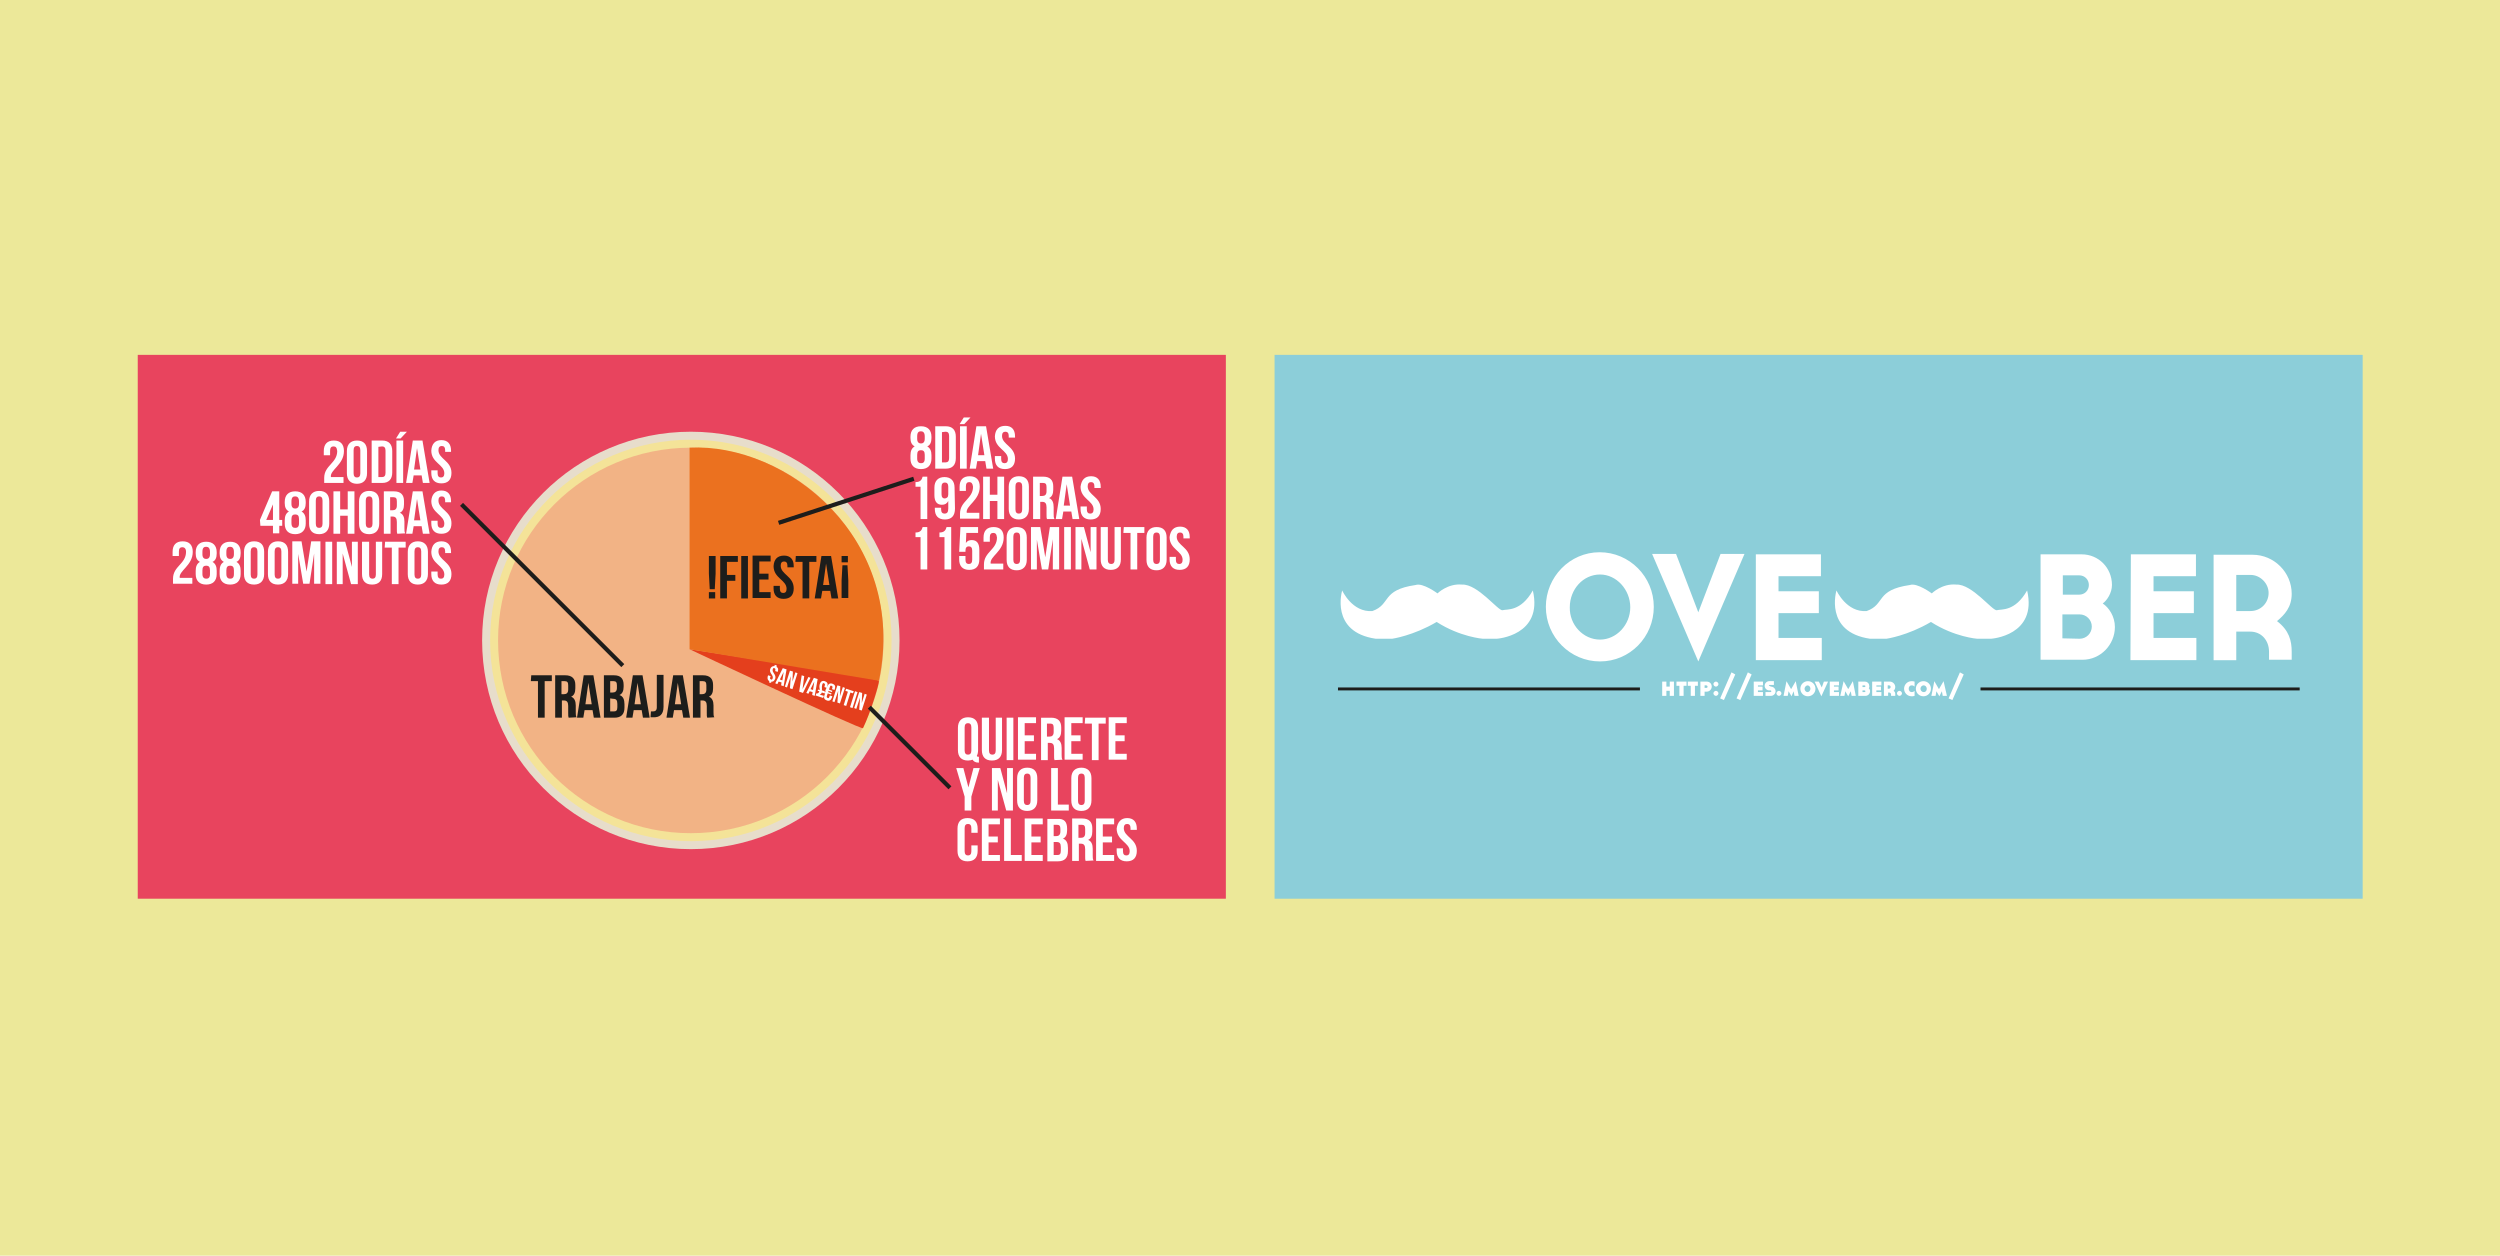 <svg xmlns="http://www.w3.org/2000/svg" viewBox="0 0 595.301 299"><path fill="#ECE899" d="M0 0h595.301v299h-595.301z"/><path fill="#E8445E" d="M32.8 84.5h259.101v129.5h-259.101z"/><circle fill="#E7DDCB" cx="164.5" cy="152.5" r="49.7"/><circle fill="#F4E398" cx="164.5" cy="152.5" r="47.8"/><circle fill="#F2B385" cx="164.5" cy="152.5" r="45.9"/><path fill="#fff" d="M79.4 106.3c-.5 0-.8.3-.8 1v1.1h-1.5v-1c0-1.6.8-2.5 2.399-2.5 1.601 0 2.4.9 2.4 2.5 0 3.3-3.4 4.5-3.101 6.2h3v1.4h-4.6v-1.2c0-3 3.1-3.5 3.1-6.4-.098-.9-.398-1.1-.898-1.1zM82.6 107.399c0-1.6.899-2.5 2.399-2.5 1.601 0 2.4.9 2.4 2.5v5.3c0 1.601-.9 2.5-2.4 2.5s-2.399-.899-2.399-2.5v-5.3zm1.6 5.3c0 .7.3 1 .8 1s.8-.3.8-1v-5.5c0-.699-.3-1-.8-1s-.8.301-.8 1v5.5zM88.5 104.899h2.5c1.601 0 2.4.9 2.4 2.5v5.101c0 1.6-.8 2.5-2.4 2.5h-2.5v-10.101zm1.6 1.5v7.2h.9c.5 0 .8-.3.8-1v-5.3c0-.7-.3-1-.8-1l-.9.1zM96.9 102.8l-1.5 1.6h-1.1l1-1.6h1.6zm-2.5 2.099h1.6v10.101h-1.6v-10.101zM102.3 115h-1.6l-.3-1.801h-1.9l-.3 1.801h-1.5l1.6-10.101h2.301l1.699 10.101zm-3.7-3.2h1.5l-.801-5.101-.699 5.101zM105.1 104.8c1.5 0 2.3.899 2.3 2.5v.3h-1.4v-.4c0-.699-.3-1-.8-1s-.8.301-.8 1c0 2.101 3.1 2.5 3.1 5.4 0 1.6-.8 2.5-2.399 2.5-1.601 0-2.4-.9-2.4-2.5v-.6h1.5v.699c0 .7.3 1 .8 1s.8-.3.8-1c0-2.1-3.1-2.5-3.1-5.399.099-1.601.899-2.5 2.399-2.5zM61.9 123.8l2.9-6.8h1.7v6.8h.7v1.399h-.7v1.801h-1.5v-1.801h-3l-.1-1.399zm3.1 0v-3.7l-1.6 3.7h1.6zM70.3 127.199c-1.6 0-2.5-.899-2.5-2.5v-.8c0-1 .301-1.7 1-2.1-.699-.4-1-1-1-2v-.3c0-1.601.9-2.5 2.5-2.5 1.601 0 2.5.899 2.5 2.5v.3c0 1-.3 1.7-1 2 .7.399 1 1.1 1 2.1v.8c0 1.5-.9 2.5-2.5 2.5zm-.9-7.199c0 .8.399 1.1.899 1.1s.9-.3.9-1.1v-.601c0-.899-.4-1.2-.9-1.2s-.899.2-.899 1.2v.601zm.9 5.699c.5 0 .9-.199.9-1.1v-1c0-.8-.3-1.1-.9-1.1-.6 0-.899.3-.899 1.1v.9c-.001 1.001.399 1.2.899 1.2zM73.6 119.399c0-1.6.899-2.5 2.399-2.5 1.601 0 2.4.9 2.4 2.5v5.3c0 1.601-.9 2.5-2.4 2.5-1.6 0-2.399-.899-2.399-2.5v-5.3zm1.6 5.3c0 .7.3 1 .8 1s.8-.3.8-1v-5.5c0-.699-.3-1-.8-1s-.8.301-.8 1v5.5zM81 127.1h-1.6v-10.1h1.6v4.3h1.8v-4.3h1.6v10.1h-1.6v-4.3h-1.8v4.3zM85.5 119.399c0-1.6.9-2.5 2.4-2.5 1.6 0 2.399.9 2.399 2.5v5.3c0 1.601-.899 2.5-2.399 2.5-1.601 0-2.4-.899-2.4-2.5v-5.3zm1.6 5.3c0 .7.3 1 .8 1s.8-.3.8-1v-5.5c0-.699-.3-1-.8-1s-.8.301-.8 1v5.5zM94.6 127.1c-.101-.3-.101-.4-.101-1.2v-1.6c0-.9-.3-1.3-1-1.3h-.499v4.1h-1.6v-10.1h2.4c1.601 0 2.4.8 2.4 2.3v.8c0 1-.3 1.7-1 2 .8.3 1.1 1.1 1.1 2.1v1.601c0 .5 0 .899.2 1.2l-1.9.099zm-1.7-8.701v3.101h.6c.601 0 1-.301 1-1.101v-1c0-.7-.2-1-.8-1h-.8zM102.3 127.1h-1.6l-.3-1.8h-1.9l-.3 1.8h-1.5l1.6-10.1h2.301l1.699 10.1zm-3.7-3.201h1.5l-.801-5.1-.699 5.1zM105.1 116.8c1.5 0 2.3.899 2.3 2.5v.3h-1.4v-.4c0-.699-.3-1-.8-1s-.8.301-.8 1c0 2.101 3.1 2.5 3.1 5.4 0 1.6-.8 2.5-2.399 2.5-1.601 0-2.4-.9-2.4-2.5v-.6h1.5v.699c0 .7.3 1 .8 1s.8-.3.8-1c0-2.1-3.1-2.5-3.1-5.399.099-1.5.899-2.5 2.399-2.5zM43.4 130.3c-.5 0-.8.3-.8 1v1.1h-1.5v-1c0-1.6.8-2.5 2.399-2.5 1.601 0 2.4.9 2.4 2.5 0 3.3-3.4 4.5-3.101 6.2h3v1.4h-4.6v-1.2c0-3 3.1-3.5 3.1-6.4.002-.8-.398-1.1-.898-1.1zM49.1 139.199c-1.601 0-2.5-.899-2.5-2.5v-.8c0-1 .3-1.7 1-2.1-.7-.4-1-1-1-2v-.3c0-1.601.899-2.5 2.5-2.5 1.6 0 2.5.899 2.5 2.5v.3c0 1-.301 1.7-1 2 .699.399 1 1.1 1 2.1v.8c0 1.601-.9 2.5-2.5 2.5zm-.9-7.199c0 .8.4 1.1.9 1.1s.9-.3.9-1.1v-.601c0-.899-.399-1.2-.899-1.2s-.9.2-.9 1.2v.601zm.9 5.8c.5 0 .899-.2.899-1.101v-.899c0-.8-.3-1.101-.899-1.101-.601 0-.9.301-.9 1.101v.899c0 .801.4 1.101.9 1.101zM54.8 139.199c-1.6 0-2.5-.899-2.5-2.5v-.8c0-1 .301-1.7 1-2.1-.699-.4-1-1-1-2v-.3c0-1.601.9-2.5 2.5-2.5 1.601 0 2.5.899 2.5 2.5v.3c0 1-.3 1.7-1 2 .7.399 1 1.1 1 2.1v.8c0 1.601-.9 2.5-2.5 2.5zm-.9-7.199c0 .8.399 1.1.899 1.1s.9-.3.9-1.1v-.601c0-.899-.4-1.2-.9-1.2s-.899.2-.899 1.2v.601zm.9 5.8c.5 0 .9-.2.9-1.101v-.899c0-.8-.3-1.101-.9-1.101-.6 0-.899.301-.899 1.101v.899c-.001.801.399 1.101.899 1.101zM58.1 131.399c0-1.6.899-2.5 2.399-2.5 1.601 0 2.4.9 2.4 2.5v5.3c0 1.601-.9 2.5-2.4 2.5-1.6 0-2.399-.899-2.399-2.5v-5.3zm1.6 5.401c0 .7.3 1 .8 1s.8-.3.8-1v-5.5c0-.7-.3-1-.8-1s-.8.3-.8 1v5.5zM63.8 131.399c0-1.6.9-2.5 2.4-2.5 1.6 0 2.4.9 2.4 2.5v5.3c0 1.601-.9 2.5-2.4 2.5-1.6 0-2.4-.899-2.4-2.5v-5.3zm1.6 5.401c0 .7.3 1 .8 1s.8-.3.8-1v-5.5c0-.7-.3-1-.8-1s-.8.3-.8 1v5.5zM73 136.1l1.101-7.2h2.199v10.1h-1.5v-7.2l-1.1 7.2h-1.5l-1.2-7.101v7.101h-1.4v-10.101h2.2l1.2 7.201zM77.5 129h1.6v10.1h-1.6v-10.1zM81.6 131.8v7.3h-1.4v-10.1h2l1.6 6v-6h1.4v10.1h-1.6l-2-7.3zM87.9 129v7.8c0 .7.3 1 .8 1s.8-.3.8-1v-7.8h1.5v7.699c0 1.601-.8 2.5-2.399 2.5-1.601 0-2.4-.899-2.4-2.5v-7.699h1.699zM91.7 129h4.9v1.399h-1.7v8.7h-1.6v-8.7h-1.7l.1-1.399zM97.1 131.399c0-1.6.899-2.5 2.399-2.5s2.4.9 2.4 2.5v5.3c0 1.601-.9 2.5-2.4 2.5-1.6 0-2.399-.899-2.399-2.5v-5.3zm1.6 5.401c0 .7.3 1 .8 1s.8-.3.8-1v-5.5c0-.7-.3-1-.8-1s-.8.3-.8 1v5.5zM105.1 128.899c1.5 0 2.3.9 2.3 2.5v.3h-1.4v-.399c0-.7-.3-1-.8-1s-.8.3-.8 1c0 2.1 3.1 2.5 3.1 5.399 0 1.601-.8 2.5-2.399 2.5-1.601 0-2.4-.899-2.4-2.5v-.6h1.5v.7c0 .7.3 1 .8 1s.8-.3.8-1c0-2.101-3.1-2.5-3.1-5.4.099-1.599.899-2.5 2.399-2.5zM219.3 111.699c-1.6 0-2.5-.899-2.5-2.5v-.8c0-1 .301-1.7 1-2.1-.699-.4-1-1-1-2v-.299c0-1.601.9-2.5 2.5-2.5 1.601 0 2.5.899 2.5 2.5v.3c0 1-.3 1.7-1 2 .7.399 1 1.1 1 2.1v.8c0 1.6-.9 2.499-2.5 2.499zm-.9-7.199c0 .8.399 1.1.899 1.1s.9-.3.9-1.1v-.601c0-.899-.4-1.2-.9-1.2s-.899.2-.899 1.2v.601zm.9 5.8c.5 0 .9-.2.9-1.101v-.899c0-.8-.3-1.101-.9-1.101-.6 0-.899.301-.899 1.101v.899c-.001.801.399 1.101.899 1.101zM222.7 101.5h2.5c1.6 0 2.4.899 2.4 2.5v5.1c0 1.6-.801 2.5-2.4 2.5h-2.5v-10.1zm1.6 1.399v7.2h.9c.5 0 .8-.3.8-1v-5.3c0-.7-.3-1-.8-1l-.9.1zM231.1 99.399l-1.5 1.601h-1.1l1-1.601h1.6zm-2.5 2.101h1.6v10.1h-1.6v-10.1zM236.5 111.6h-1.6l-.3-1.8h-1.9l-.3 1.8h-1.5l1.6-10.1h2.3l1.7 10.1zm-3.6-3.201h1.5l-.8-5.1-.7 5.1zM239.4 101.399c1.5 0 2.3.9 2.3 2.5v.3h-1.5v-.399c0-.7-.3-1-.8-1s-.8.3-.8 1c0 2.1 3.1 2.5 3.1 5.399 0 1.601-.8 2.5-2.4 2.5-1.6 0-2.399-.899-2.399-2.5v-.6h1.5v.7c0 .7.3 1 .8 1s.8-.3.8-1c0-2.101-3.1-2.5-3.1-5.4.099-1.599.899-2.5 2.499-2.5zM218 114.8c1.2 0 1.5-.601 1.7-1.3h1.1v10.1h-1.6v-7.7h-1.2v-1.1zM227.4 121.1c0 1.7-.8 2.6-2.4 2.6-1.6 0-2.399-.899-2.399-2.5v-.3h1.5v.4c0 .7.3 1 .8 1 .6 0 .899-.3.899-1.2v-1.8c-.3.6-.8.899-1.5.899-1.199 0-1.8-.8-1.8-2.3v-1.8c0-1.6.9-2.5 2.4-2.5s2.399.9 2.399 2.5l.101 5.001zm-1.6-3.401v-1.8c0-.7-.3-1-.8-1s-.8.3-.8 1v1.8c0 .7.3 1 .8 1 .5-.099.8-.3.8-1zM230.8 114.8c-.5 0-.8.3-.8 1v1.1h-1.5v-1c0-1.6.8-2.5 2.4-2.5 1.6 0 2.399.9 2.399 2.5 0 3.3-3.399 4.5-3.1 6.2h3v1.4h-4.6v-1.2c0-3 3.1-3.5 3.1-6.4-.099-.8-.399-1.1-.899-1.1zM235.7 123.6h-1.6v-10.1h1.6v4.3h1.8v-4.3h1.601v10.1h-1.601v-4.3h-1.8v4.3zM240.2 115.899c0-1.6.9-2.5 2.4-2.5 1.6 0 2.399.9 2.399 2.5v5.3c0 1.601-.899 2.5-2.399 2.5s-2.4-.899-2.4-2.5v-5.3zm1.6 5.401c0 .7.301 1 .801 1s.8-.3.8-1v-5.5c0-.7-.3-1-.8-1s-.801.3-.801 1v5.5zM249.3 123.6c-.1-.3-.1-.4-.1-1.2v-1.6c0-.9-.3-1.3-1-1.3h-.5v4.1h-1.7v-10.1h2.4c1.6 0 2.399.8 2.399 2.3v.8c0 1-.3 1.7-1 2 .801.3 1.101 1.1 1.101 2.2v1.6c0 .5 0 .9.2 1.2h-1.8zm-1.7-8.6v3.1h.6c.6 0 1-.3 1-1.1v-1c0-.7-.2-1-.8-1h-.8zM257 123.6h-1.6l-.3-1.8h-1.9l-.3 1.8h-1.5l1.6-10.1h2.3l1.7 10.1zm-3.7-3.201h1.5l-.8-5.1-.7 5.1zM259.8 113.399c1.5 0 2.301.9 2.301 2.5v.3h-1.5v-.399c0-.7-.301-1-.801-1s-.8.3-.8 1c0 2.1 3.101 2.5 3.101 5.399 0 1.601-.801 2.5-2.4 2.5s-2.4-.899-2.4-2.5v-.6h1.5v.7c0 .7.301 1 .801 1s.8-.3.8-1c0-2.101-3.101-2.5-3.101-5.4.199-1.599.999-2.5 2.499-2.5zM218 126.8c1.2 0 1.5-.601 1.7-1.3h1.1v10.1h-1.6v-7.7h-1.2v-1.1zM223.7 126.8c1.2 0 1.5-.601 1.7-1.3h1.1v10.1h-1.6v-7.7h-1.2v-1.1zM229.9 132.399v.9c0 .7.3 1 .8 1s.8-.3.8-1v-2.2c0-.7-.3-1-.8-1s-.8.3-.8 1v.3h-1.5l.3-5.899h4.2v1.399h-2.8l-.1 2.401c.3-.5.8-.7 1.4-.7 1.2 0 1.8.8 1.8 2.3v2.3c0 1.601-.8 2.5-2.4 2.5-1.6 0-2.399-.899-2.399-2.5v-.8h1.499v-.001zM236.5 126.899c-.5 0-.8.3-.8 1v1.101h-1.5v-1c0-1.601.8-2.5 2.4-2.5 1.6 0 2.399.899 2.399 2.5 0 3.3-3.399 4.5-3.1 6.199h3v1.4h-4.599v-1.2c0-3 3.101-3.5 3.101-6.399-.101-.9-.401-1.101-.901-1.101zM239.7 128c0-1.601.9-2.5 2.4-2.5 1.6 0 2.399.899 2.399 2.5v5.3c0 1.6-.899 2.5-2.399 2.5-1.601 0-2.4-.9-2.4-2.5v-5.3zm1.6 5.3c0 .7.301 1 .801 1s.8-.3.8-1v-5.5c0-.7-.3-1-.8-1s-.801.3-.801 1v5.5zM248.9 132.699l1.1-7.199h2.2v10.1h-1.5v-7.2l-1.1 7.2h-1.5l-1.2-7.1v7.1h-1.4v-10.1h2.2l1.2 7.199zM253.4 125.5h1.6v10.1h-1.6v-10.1zM257.5 128.3v7.3h-1.4v-10.1h2l1.6 6v-6h1.4v10.1h-1.6l-2-7.3zM263.8 125.5v7.8c0 .7.301 1 .801 1s.8-.3.8-1v-7.8h1.5v7.699c0 1.601-.8 2.5-2.4 2.5-1.6 0-2.399-.899-2.399-2.5v-7.699h1.698zM267.6 125.5h4.899v1.399h-1.7v8.7h-1.6v-8.7h-1.7l.101-1.399zM273 128c0-1.601.9-2.5 2.4-2.5 1.6 0 2.399.899 2.399 2.5v5.3c0 1.6-.899 2.5-2.399 2.5-1.601 0-2.4-.9-2.4-2.5v-5.3zm1.6 5.3c0 .7.3 1 .8 1s.8-.3.8-1v-5.5c0-.7-.3-1-.8-1s-.8.3-.8 1v5.5zM281 125.399c1.5 0 2.3.9 2.3 2.5v.3h-1.5v-.399c0-.7-.3-1-.8-1s-.8.3-.8 1c0 2.1 3.1 2.5 3.1 5.399 0 1.601-.8 2.5-2.399 2.5-1.601 0-2.4-.899-2.4-2.5v-.6h1.5v.7c0 .7.3 1 .8 1s.801-.3.801-1c0-2.101-3.101-2.5-3.101-5.4.199-1.599.999-2.5 2.499-2.5zM228.1 173.3c0-1.601.899-2.5 2.399-2.5 1.601 0 2.4.899 2.4 2.5v5.3c0 .6-.101 1-.3 1.4.1.199.199.199.399.199h.101v1.4h-.099c-.7 0-1.2-.3-1.399-.7-.301.101-.7.2-1.101.2-1.6 0-2.399-.9-2.399-2.5v-5.299h-.001zm1.6 5.399c0 .7.3 1 .8 1s.8-.3.8-1v-5.5c0-.699-.3-1-.8-1s-.8.301-.8 1v5.5zM235.5 170.899v7.8c0 .7.3 1 .8 1s.801-.3.801-1v-7.8h1.5v7.7c0 1.6-.801 2.5-2.4 2.5s-2.4-.9-2.4-2.5v-7.7h1.699zM239.7 170.899h1.6v10.101h-1.6v-10.101zM244 175.1h2.2v1.4h-2.2v3h2.7v1.399h-4.3v-10.1h4.3v1.399h-2.7v2.902zM251.1 181c-.1-.301-.1-.4-.1-1.2v-1.601c0-.899-.3-1.3-1-1.3h-.5v4.101h-1.6v-10.101h2.399c1.601 0 2.4.8 2.4 2.3v.801c0 1-.3 1.699-1 2 .8.3 1.1 1.1 1.1 2.1v1.6c0 .5 0 .9.2 1.2l-1.899.1zm-1.8-8.7v3.1h.601c.6 0 1-.3 1-1.1v-1c0-.7-.2-1-.8-1h-.801zM255.1 175.1h2.199v1.4h-2.199v3h2.699v1.399h-4.3v-10.1h4.3v1.399h-2.699v2.902zM258.4 170.899h4.899v1.4h-1.699v8.7h-1.6v-8.7h-1.7l.1-1.4zM265.6 175.1h2.199v1.4h-2.199v3h2.699v1.399h-4.299v-10.1h4.3v1.399h-2.7v2.902zM229.7 189.699l-2-6.8h1.7l1.2 4.601 1.199-4.601h1.5l-2 6.8v3.301h-1.6v-3.301h.001zM237.6 185.699v7.301h-1.4v-10.101h2l1.6 6v-6h1.4v10.101h-1.6l-2-7.301zM242.2 185.3c0-1.601.9-2.5 2.4-2.5 1.6 0 2.399.899 2.399 2.5v5.3c0 1.6-.899 2.5-2.399 2.5-1.601 0-2.4-.9-2.4-2.5v-5.3zm1.6 5.399c0 .7.301 1 .801 1s.8-.3.8-1v-5.5c0-.699-.3-1-.8-1s-.801.301-.801 1v5.5zM250.3 182.899h1.601v8.7h2.6v1.4h-4.2v-10.1h-.001zM255.1 185.3c0-1.601.899-2.5 2.399-2.5s2.4.899 2.4 2.5v5.3c0 1.6-.9 2.5-2.4 2.5-1.6 0-2.399-.9-2.399-2.5v-5.3zm1.6 5.399c0 .7.3 1 .8 1s.8-.3.8-1v-5.5c0-.699-.3-1-.8-1s-.8.301-.8 1v5.5zM232.8 201.3v1.3c0 1.6-.8 2.5-2.399 2.5-1.601 0-2.4-.9-2.4-2.5v-5.3c0-1.601.8-2.5 2.4-2.5 1.6 0 2.399.899 2.399 2.5v1h-1.5v-1.101c0-.699-.3-1-.8-1s-.8.301-.8 1v5.5c0 .7.3 1 .8 1s.8-.3.8-1v-1.399h1.5zM235.4 199.199h2.2v1.4h-2.2v3h2.7v1.4h-4.3v-10.101h4.301v1.4h-2.7v2.901h-.001zM239.1 194.899h1.6v8.7h2.6v1.4h-4.2v-10.1zM245.6 199.199h2.199v1.4h-2.199v3h2.699v1.4h-4.299v-10.101h4.3v1.4h-2.7v2.901zM254.1 197.3v.399c0 1-.301 1.7-1 2 .899.301 1.199 1.101 1.199 2.2v.8c0 1.601-.8 2.4-2.399 2.4h-2.5v-10.099h2.399c1.601-.101 2.301.699 2.301 2.3zm-3.2-.901v2.7h.6c.601 0 1-.3 1-1.1v-.601c0-.7-.2-1-.8-1h-.8v.001zm0 4.101v3.1h.899c.5 0 .801-.2.801-1v-.9c0-.899-.301-1.199-1-1.199h-.7v-.001zM258.5 205c-.1-.301-.1-.4-.1-1.2v-1.601c0-.899-.3-1.3-1-1.3h-.5v4.101h-1.6v-10.101h2.4c1.6 0 2.4.8 2.4 2.3v.801c0 1-.301 1.699-1 2 .8.3 1.1 1.1 1.1 2.1v1.6c0 .5 0 .9.2 1.2l-1.9.1zm-1.7-8.601v3.101h.601c.6 0 1-.301 1-1.101v-1c0-.7-.2-1-.8-1h-.801zM262.6 199.199h2.199v1.4h-2.199v3h2.699v1.4h-4.299v-10.101h4.3v1.4h-2.7v2.901zM268.4 194.8c1.5 0 2.3.899 2.3 2.5v.3h-1.5v-.4c0-.699-.3-1-.8-1s-.8.301-.8 1c0 2.101 3.1 2.5 3.1 5.4 0 1.6-.8 2.5-2.4 2.5-1.6 0-2.399-.9-2.399-2.5v-.6h1.5v.699c0 .7.3 1 .8 1s.8-.3.8-1c0-2.1-3.1-2.5-3.1-5.399.199-1.5.999-2.5 2.499-2.5z"/><path fill="#E43F1D" d="M164.2 154.6s44.9 6.8 45.1 7.5c.101.6-2 7.6-3.8 11.3-.3.499-41.3-18.8-41.3-18.8z"/><path fill="#1D1D1B" d="M126.5 160.8h4.9v1.399h-1.7v8.7h-1.6v-8.7h-1.7l.1-1.399zM135.4 170.899c-.101-.3-.101-.399-.101-1.2v-1.6c0-.9-.3-1.3-1-1.3h-.5v4.1h-1.6v-10.1h2.4c1.6 0 2.399.8 2.399 2.3v.8c0 1-.3 1.7-1 2 .8.3 1.101 1.101 1.101 2.101v1.6c0 .5 0 .9.199 1.2l-1.898.099zm-1.7-8.7v3.101h.6c.601 0 1-.3 1-1.101v-1c0-.699-.199-1-.8-1h-.8zM143 170.899h-1.6l-.3-1.8h-1.9l-.3 1.8h-1.5l1.6-10.1h2.3l1.7 10.1zm-3.6-3.2h1.5l-.8-5.1-.7 5.1zM148.5 163.1v.4c0 1-.3 1.699-1 2 .9.3 1.2 1.1 1.2 2.199v.801c0 1.6-.8 2.399-2.4 2.399h-2.5v-10.1h2.4c1.6.001 2.3.801 2.3 2.301zm-3.2-.901v2.7h.601c.6 0 1-.3 1-1.1v-.601c0-.699-.2-1-.8-1h-.801v.001zm0 4.101v3.1h.9c.5 0 .8-.2.8-1v-.8c0-.9-.3-1.2-1-1.2l-.7-.1zM154.7 170.899h-1.6l-.301-1.8h-1.899l-.3 1.8h-1.5l1.6-10.1h2.3l1.7 10.1zm-3.6-3.2h1.5l-.801-5.1-.699 5.1zM155 169.399h.5c.5 0 .9-.2.9-1v-7.7h1.6v7.601c0 2-1.1 2.5-2.3 2.5h-.8l.1-1.401zM164.3 170.899h-1.6l-.3-1.8h-1.9l-.3 1.8h-1.5l1.6-10.1h2.301l1.699 10.1zm-3.6-3.2h1.5l-.8-5.1-.7 5.1zM168.4 170.899c-.101-.3-.101-.399-.101-1.2v-1.6c0-.9-.3-1.3-1-1.3h-.5v4.1h-1.799v-10.1h2.4c1.6 0 2.399.8 2.399 2.3v.8c0 1-.3 1.7-1 2 .801.3 1.101 1.101 1.101 2.101v1.6c0 .5 0 .9.2 1.2l-1.7.099zm-1.8-8.7v3.101h.6c.6 0 1-.3 1-1.101v-1c0-.699-.2-1-.8-1h-.8z"/><path fill="#EB711F" d="M209.3 162.1c7-34-22.199-56.7-45.1-55.5v48l45.1 7.5z"/><path fill="#1D1D1B" d="M169 140.3l-.2-3.7v-4.2h1.601v4.2l-.2 3.7h-1.201zm1.3.7v1.5h-1.5v-1.5h1.5zM173.1 136.899h2v1.4h-2v4.2h-1.6v-10.101h4.2v1.4h-2.6v3.101zM176.5 132.399h1.601v10.101h-1.601v-10.101zM180.8 136.6h2.2v1.4h-2.2v3h2.7v1.399h-4.3v-10.1h4.3v1.399h-2.7v2.902zM186.7 132.3c1.5 0 2.3.899 2.3 2.5v.3h-1.5v-.4c0-.699-.3-1-.8-1s-.8.301-.8 1c0 2.101 3.1 2.5 3.1 5.4 0 1.6-.8 2.5-2.399 2.5-1.601 0-2.4-.9-2.4-2.5v-.6h1.5v.699c0 .7.3 1 .8 1s.8-.3.8-1c0-2.1-3.1-2.5-3.1-5.399.099-1.601.899-2.5 2.499-2.5zM189.5 132.399h4.9v1.4h-1.7v8.7h-1.6v-8.7h-1.7l.1-1.4zM199.6 142.5h-1.6l-.3-1.801h-1.9l-.3 1.801h-1.5l1.601-10.101h2.3l1.699 10.101zm-3.6-3.2h1.5l-.8-5.101-.7 5.101zM201.8 134.6l.2 3.6v4.2h-1.6v-4.2l.2-3.6h1.2zm-1.4-.701v-1.5h1.5v1.5h-1.5z"/><path fill="#fff" d="M184.4 158.6l.1-.3.5.2-.1.3c.399.2.5.6.3 1.1v.1l-.6-.2v-.2c.1-.3 0-.4-.2-.5s-.3 0-.4.3c-.2.8.9 1.2.601 2.2-.2.5-.5.8-.9.7l-.1.3-.5-.1.1-.301c-.4-.199-.5-.6-.4-1.1l.101-.3.6.2-.1.3c-.101.3 0 .399.2.5.199.1.3 0 .399-.3.2-.801-.899-1.2-.6-2.2.199-.499.499-.699.999-.699zM186.6 163.399l-.601-.2.101-.699-.7-.2-.3.6-.5-.2 1.8-3.6.899.3-.699 3.999zm-.9-1.599l.6.2.301-2-.901 1.8zM188.3 161l-.899 2.699-.5-.199 1.2-3.801.699.2-.1 2.4.7-2.2.5.2-1.2 3.8-.6-.2.2-2.899zM191.1 164.1l1.399-2.9.5.2-1.799 3.6-.9-.301.601-3.899.6.2-.401 3.1zM194 165.699l-.6-.199.1-.7-.7-.2-.3.6-.5-.2 1.8-3.601.9.3-.7 4zm-1-1.599l.601.2.3-2-.901 1.8z"/><path fill="#E43F1D" d="M195.4 162.1l.6.2-1 3.2 1 .3-.2.5-1.6-.5 1.2-3.7z"/><path fill="#fff" d="M196.7 164l.3-.5c.2-.601.601-.9 1.2-.7s.8.6.6 1.2l-.1.3-.6-.2.1-.3c.1-.3 0-.4-.2-.5-.2-.101-.3 0-.399.3l-.2.6.8.301-.1.3-.801-.3-.1.3.8.3-.1.3-.8-.3-.2.6c-.101.301 0 .4.2.5.199.101.3 0 .399-.3l.101-.3.6.2-.1.3c-.2.6-.601.9-1.2.7-.601-.2-.8-.601-.601-1.2l.2-.5h-.2l.101-.3h.1l.101-.3h-.101l.2-.501zM199.6 164.5l-.9 2.699-.5-.199 1.2-3.801.7.2-.1 2.401.7-2.2.5.2-1.2 3.7-.6-.2.2-2.8zM201.5 164l1.8.6-.199.5-.601-.2-1 3.2-.6-.2 1-3.2-.6-.2.2-.5zM203.6 164.6l.6.2-1.2 3.8-.6-.2 1.2-3.8zM204.8 166.1l-.899 2.7-.5-.2 1.2-3.8.699.2-.1 2.399.7-2.2.5.2-1.2 3.8-.6-.199.2-2.9zM194.8 164.199l.4.101c0-.4-.2-.7 0-1.4.2-.6.6-.899 1.2-.7.6.2.8.601.6 1.2l-.1.4-.601-.2.101-.4c.1-.3 0-.399-.2-.5-.2-.1-.3 0-.4.301-.199.699 0 1-.1 1.399l.7.2-.101.5-.6-.2c-.1.3-.3.4-.5.5l1 .3-.2.5-1.8-.6.2-.5c.3.1.6-.1.7-.5l-.4-.1.101-.301z"/><path stroke="#1D1D1B" fill="none" d="M148.3 158.5l-38.4-38.4M185.4 124.5l32.2-10.5M207 168.399l19.2 19.201"/><path fill="#8CCED9" d="M303.5 84.5h259.101v129.5h-259.101z"/><path fill="#fff" d="M380.9 131.5c7.101 0 12.9 5.8 12.9 13 0 7.199-5.7 13-12.8 13-7.101 0-12.9-5.801-12.9-13 0-7.101 5.701-13 12.8-13zm.101 20.8c3.899 0 7.199-3.5 7.199-7.7s-3.3-7.8-7.199-7.8c-4 0-7.2 3.5-7.2 7.8-.101 4.2 3.2 7.7 7.2 7.7zM404.4 157.5l-11-25.601h5.7l5.3 13.9 5.3-13.9h5.7l-11 25.601zM418.1 132h15.5v5.199h-10.1v3.601h9.6v5.2h-9.6v5.899h10.3v5.3h-15.7v-25.199zM500.7 143.699c1.5 1 2.9 3.101 2.9 5.601 0 4.2-3.4 7.8-7.7 7.8h-10v-25.1h9.8c4 0 7.2 3.199 7.2 7.3 0 1.899-1.2 3.7-2.2 4.399zm-9.5-2.099h3.9c1.3 0 2.3-1 2.3-2.3s-1-2.3-2.3-2.3h-3.9v4.6zm4 10.5c1.601 0 2.9-1.3 2.9-2.9 0-1.6-1.3-2.899-2.9-2.899h-4.1v5.7l4.1.099zM507.4 132h15.5v5.199h-10.1v3.601h9.6v5.2h-9.6v5.899h10.2v5.3h-15.7l.1-25.199zM542.2 147.899c2.9 2.2 3.5 4.7 3.5 7.3v1.9h-5.399v-1.9c0-2.699-1.8-4.8-4.5-4.8h-3.3v6.8h-5.4v-25.1h9.3c5.1 0 9.3 4.2 9.3 9.3-.001 3.201-1.7 5-3.501 6.5zm-6.3-11h-3.399v8.601h3.399c2.4 0 4.3-1.9 4.3-4.301 0-2.3-2-4.3-4.3-4.3zM395.801 162.3h1v1.2h.8v-1.2h1v3.399h-1v-1.199h-.8v1.199h-1v-3.399zM399.9 163.3h-.7v-1h2.4v1h-.7v2.399h-1v-2.399zM402.6 163.3h-.7v-1h2.4v1h-.7v2.399h-1v-2.399zM406.4 164.699h-.5v1h-1v-3.399h1.5c.7 0 1.2.5 1.2 1.2 0 .6-.5 1.199-1.2 1.199zm-.099-1.5h-.4v.601h.4c.2 0 .3-.101.3-.3-.001-.2-.201-.301-.3-.301zM408.6 162.3c.3 0 .6.3.6.6s-.3.601-.6.601-.6-.301-.6-.601.301-.6.6-.6zm0 2.2c.3 0 .6.3.6.6s-.3.6-.6.6-.6-.3-.6-.6.301-.6.6-.6zM413.2 160.6l-2.699 6.1-.9-.399 2.7-6.2.899.499zM417.1 160.6l-2.7 6.1-.899-.399 2.699-6.2.9.499zM417.6 162.3h2.2v.899h-1.2v.301h1.1v.899h-1.1v.4h1.2v.899h-2.2v-3.398zM421.7 163.5c.601 0 1.101.5 1.101 1.1s-.5 1.1-1.101 1.1h-1.3v-.9h1.2c.1 0 .2-.101.2-.2s-.101-.2-.2-.2h-.3c-.601 0-1.101-.5-1.101-1.1 0-.601.5-1.101 1.101-1.101h1.1v.9h-1.1c-.101 0-.101.1-.101.1l.101.101.4.2zM423.6 164.5c.3 0 .6.3.6.6s-.3.6-.6.6-.6-.3-.6-.6.301-.6.6-.6zM426.6 165.8l-.7-1.2-.2 1.1h-1l.7-3.5 1.101 1.9 1.1-1.9.7 3.5h-1l-.2-1.1-.501 1.2zM428.7 164c0-1 .801-1.801 1.801-1.801s1.8.801 1.8 1.801-.8 1.8-1.8 1.8-1.801-.8-1.801-1.8zm1 0c0 .399.301.8.7.8.4 0 .7-.4.7-.8s-.3-.801-.7-.801c-.3 0-.7.401-.7.801zM433.801 163.699l.5-1.399h1l-1.601 3.5-1.6-3.5h1l.701 1.399zM435.7 162.3h2.2v.899h-1.2v.301h1.101v.899h-1.101v.4h1.2v.899h-2.2v-3.398zM440.1 165.8l-.7-1.2-.2 1.1h-1l.8-3.5 1.101 1.9 1.1-1.9.7 3.5h-1l-.2-1.1-.601 1.2zM445.001 163.899c.199.2.3.4.3.7 0 .6-.5 1.1-1.101 1.1h-1.7v-3.399h1.601c.5 0 1 .399 1 1 .099.2-.001.399-.1.599zm-1.5-.299h.5c.1 0 .199-.1.199-.2s-.1-.2-.199-.2h-.5v.4zm.5 1.2c.1 0 .199-.101.199-.2s-.1-.2-.199-.2h-.5v.4h.5zM445.801 162.3h2.2v.899h-1.2v.301h1.1v.899h-1.1v.4h1.2v.899h-2.2v-3.398zM449.6 164.899v.8h-1v-3.399h1.4c.699 0 1.3.6 1.3 1.3 0 .4-.2.7-.4.9.3.199.4.399.4.8v.399h-1v-.3c0-.3-.2-.5-.5-.5h-.2zm.201-1.7h-.3v.801h.3c.2 0 .399-.2.399-.4s-.1-.401-.399-.401zM452.301 164.5c.3 0 .6.3.6.6s-.3.6-.6.6c-.301 0-.601-.3-.601-.6s.301-.6.601-.6zM455.2 164.8c.301 0 .5-.101.7-.3v1.199c-.3.101-.5.101-.7.101-1 0-1.8-.8-1.8-1.8s.8-1.801 1.8-1.801c.2 0 .4 0 .7.101v1.2c-.2-.2-.399-.301-.7-.301-.399 0-.699.301-.699.801s.3.8.699.8zM456.2 164c0-1 .801-1.801 1.801-1.801s1.8.801 1.8 1.801-.8 1.8-1.8 1.8-1.801-.8-1.801-1.8zm1.101 0c0 .399.3.8.8.8s.7-.4.7-.8-.3-.801-.7-.801c-.501 0-.8.401-.8.801zM461.801 165.8l-.7-1.2-.2 1.1h-1l.7-3.5 1.1 1.9 1.101-1.9.8 3.5h-1l-.2-1.1-.601 1.2zM467.6 160.6l-2.7 6.1-.899-.399 2.699-6.2.9.499z"/><path fill="#1D1D1B" d="M318.6 163.699h71.9v.7h-71.9zM471.6 163.699h76v.7h-76z"/><path fill="#fff" d="M437.301 140.6s2.399 5.3 7.2 4.9c4.5-1.601 2-5 10.3-6.2 1.7-.601 5.2 2 5.2 2s2.399-2.4 5.8-2.101c3.8-.199 8.7 6.4 9.7 6.101 1.1-.3 4.3.399 7.199-4.7 2.5 10.8-8.6 11.5-8.6 11.5h-3.3s-5.4-.4-11-4c-5.601 3.3-10.601 4-10.601 4h-3.899c-10.999-1.6-7.999-11.5-7.999-11.5zM319.6 140.6s2.4 5.3 7.2 4.9c4.5-1.601 2-5 10.3-6.2 1.7-.601 5.2 2 5.2 2s2.399-2.4 5.8-2.101c3.8-.199 8.7 6.4 9.7 6.101 1.1-.3 4.3.399 7.2-4.7 2.5 10.8-8.601 11.5-8.601 11.5h-3.3s-5.4-.4-11-4c-5.6 3.3-10.6 4-10.6 4h-3.9c-10.999-1.6-7.999-11.5-7.999-11.5z"/></svg>
